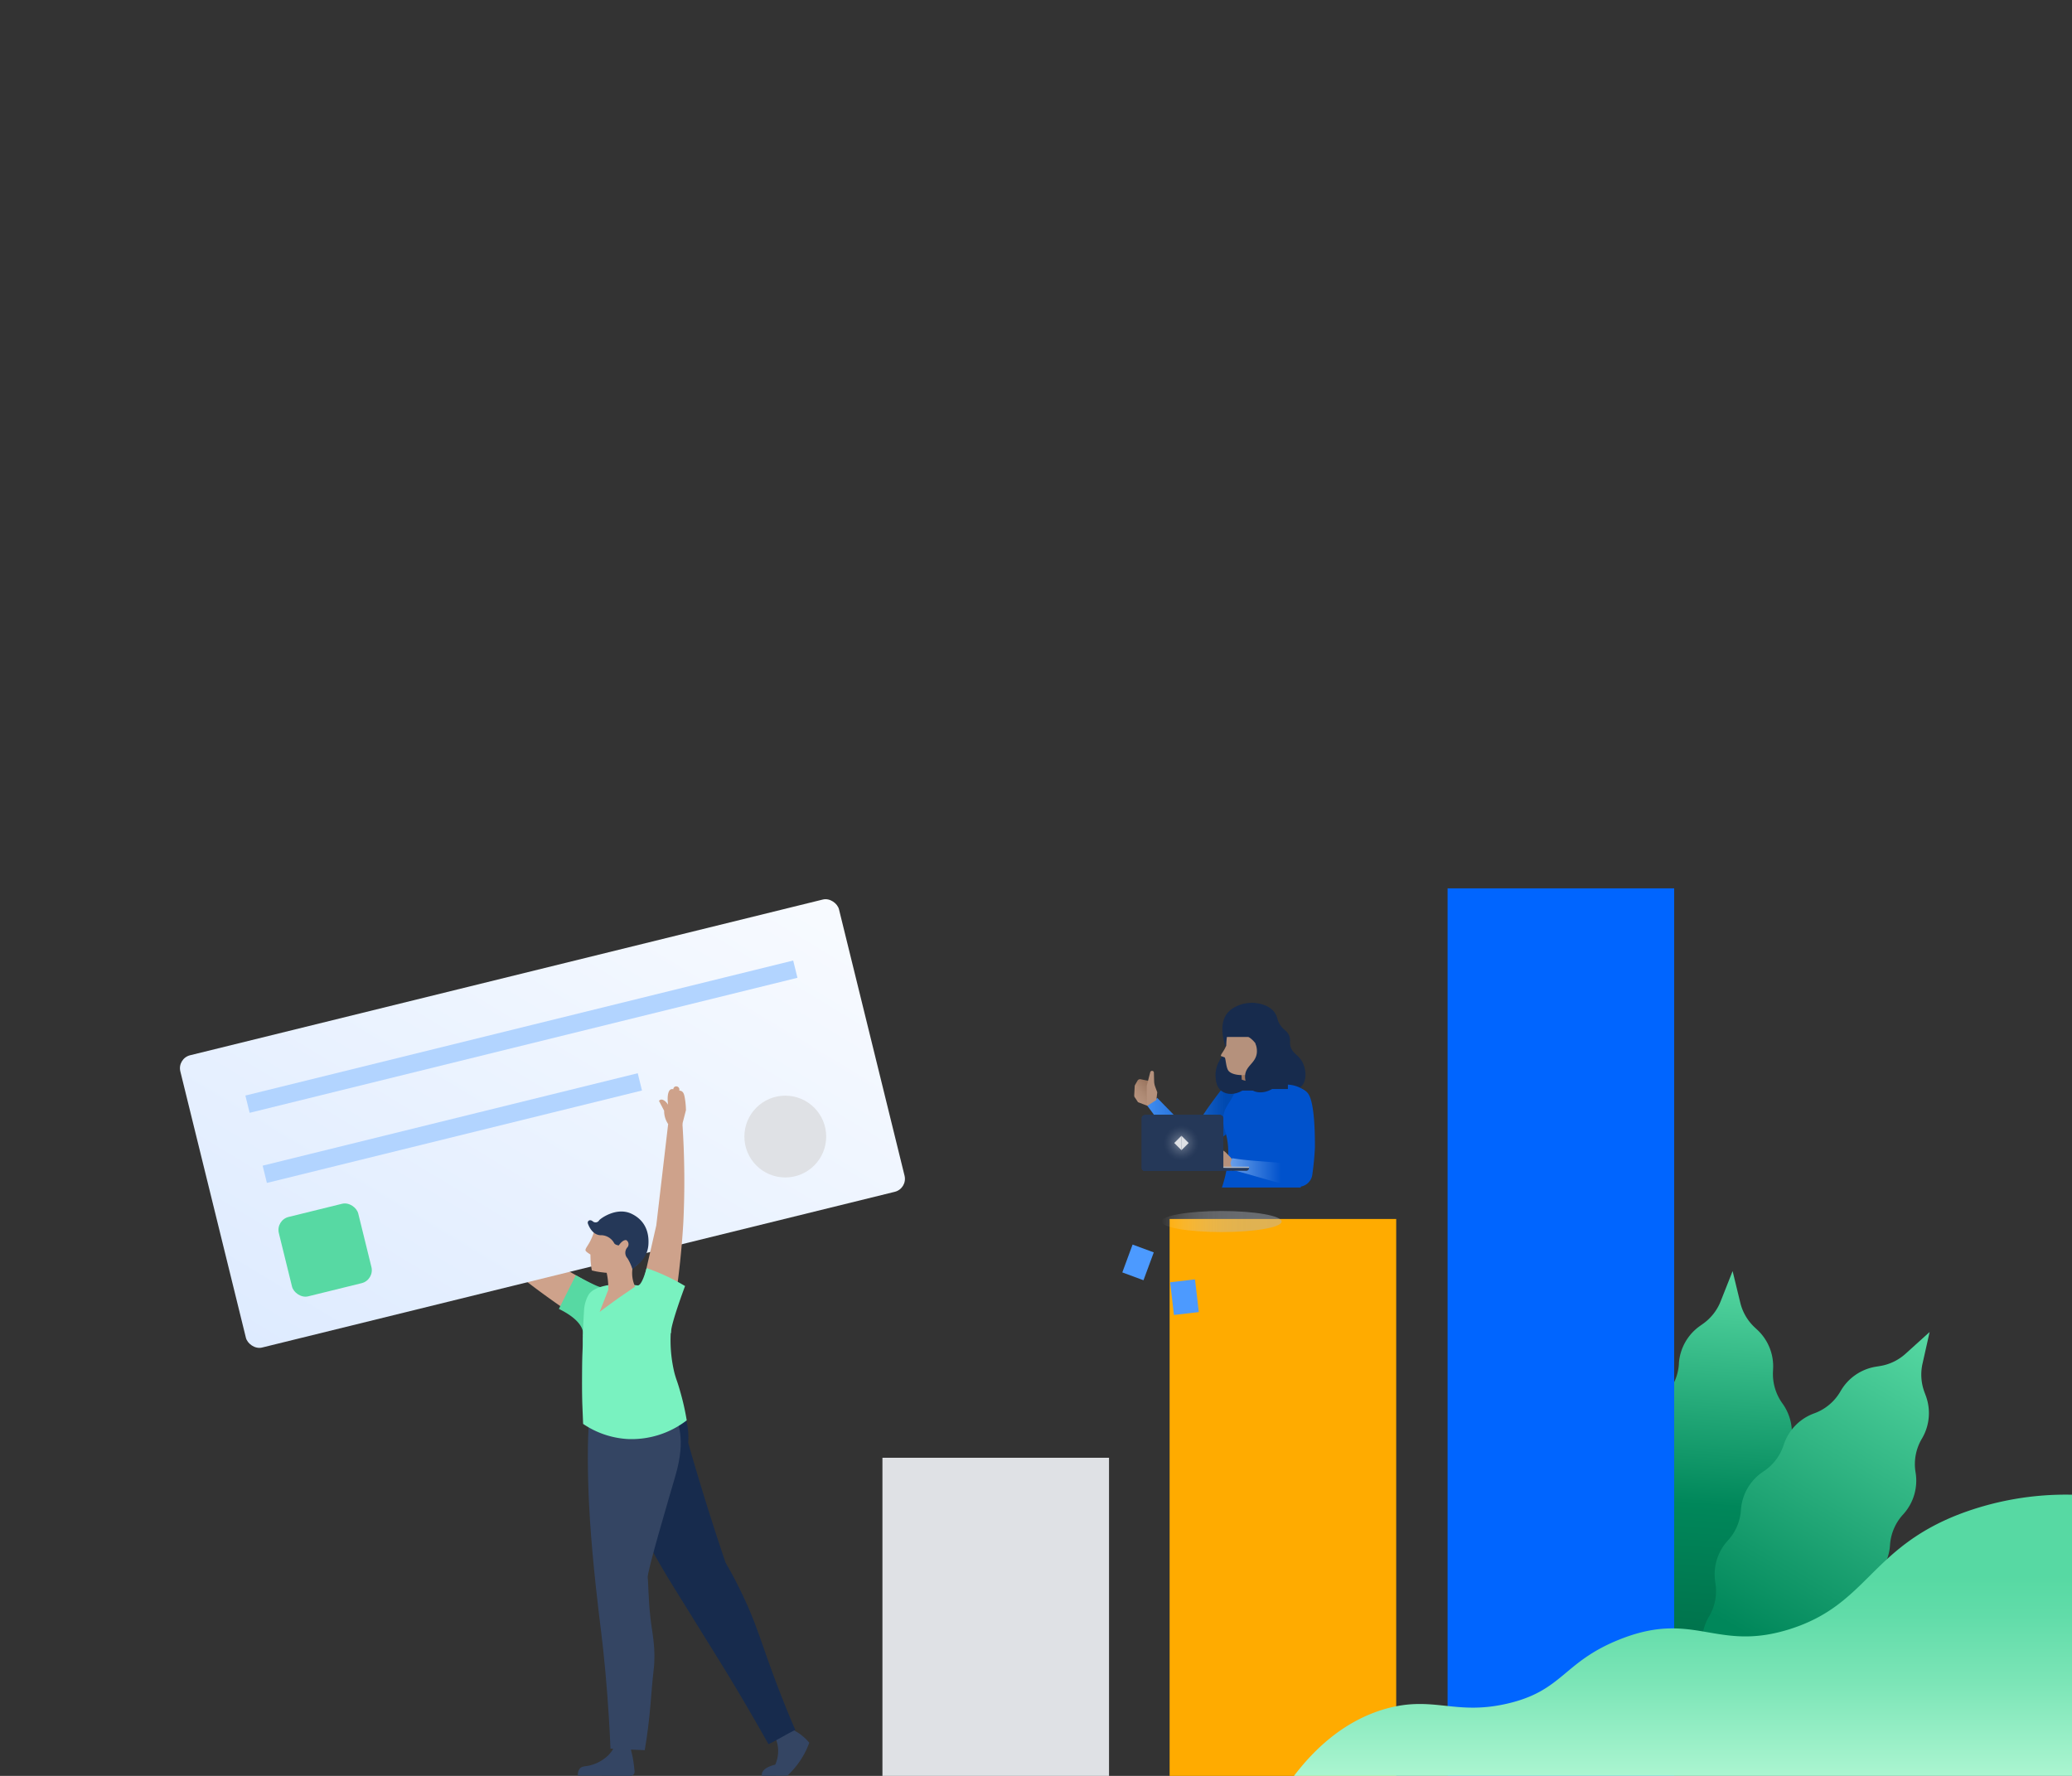 <svg viewBox="0 0 700 600" xmlns="http://www.w3.org/2000/svg" xmlns:xlink="http://www.w3.org/1999/xlink"><rect x="0" y="0" width="700" height="600" fill="#333333" stroke="none"/><linearGradient id="a" gradientUnits="userSpaceOnUse" x1="574.706" x2="585.279" y1="581.961" y2="429.226"><stop offset=".02" stop-color="#064"/><stop offset=".15" stop-color="#00704a"/><stop offset=".48" stop-color="#00875a"/><stop offset="1" stop-color="#57d9a3"/></linearGradient><linearGradient id="b" gradientUnits="userSpaceOnUse" x1="574.777" x2="651.928" y1="582.31" y2="450.07"><stop offset=".22" stop-color="#00875a"/><stop offset="1" stop-color="#57d9a3"/></linearGradient><linearGradient id="c" gradientUnits="userSpaceOnUse" x1="392.36" x2="432.99" y1="412.71" y2="412.71"><stop offset="0" stop-color="#fff" stop-opacity="0"/><stop offset=".01" stop-color="#fefefe" stop-opacity=".02"/><stop offset=".09" stop-color="#eceef1" stop-opacity=".25"/><stop offset=".19" stop-color="#dde0e5" stop-opacity=".45"/><stop offset=".29" stop-color="#d0d4db" stop-opacity=".62"/><stop offset=".39" stop-color="#c5cbd3" stop-opacity=".76"/><stop offset=".5" stop-color="#bdc3cd" stop-opacity=".87"/><stop offset=".63" stop-color="#b7bec8" stop-opacity=".94"/><stop offset=".78" stop-color="#b4bbc6" stop-opacity=".99"/><stop offset="1" stop-color="#b3bac5"/></linearGradient><linearGradient id="d" gradientUnits="userSpaceOnUse" x1="388.7" x2="383.99" y1="367.2" y2="371.07"><stop offset="0" stop-color="#9c7761"/><stop offset=".07" stop-color="#9d7862"/><stop offset=".6" stop-color="#ae8a74"/><stop offset="1" stop-color="#b5917c"/></linearGradient><linearGradient id="e" gradientUnits="userSpaceOnUse" x1="413.93" x2="382.29" y1="377.17" y2="377.17"><stop offset="0" stop-color="#0049b0"/><stop offset="1" stop-color="#4c9aff"/></linearGradient><linearGradient id="f" gradientUnits="userSpaceOnUse" x1="432.84" x2="403.97" y1="384.34" y2="384.34"><stop offset="0" stop-color="#0052cc"/><stop offset="1" stop-color="#b2d4ff"/></linearGradient><radialGradient id="g" cx="399.06" cy="386.19" gradientUnits="userSpaceOnUse" r="7.08"><stop offset="0" stop-color="#fff" stop-opacity=".6"/><stop offset=".21" stop-color="#fff" stop-opacity=".39"/><stop offset=".41" stop-color="#fff" stop-opacity=".22"/><stop offset=".59" stop-color="#fff" stop-opacity=".1"/><stop offset=".74" stop-color="#fff" stop-opacity=".03"/><stop offset=".84" stop-color="#fff" stop-opacity="0"/></radialGradient><linearGradient id="h" gradientUnits="userSpaceOnUse" x1="568.58" x2="568.58" y1="600" y2="505.02"><stop offset="0" stop-color="#abf5d1"/><stop offset=".02" stop-color="#a8f4cf"/><stop offset=".33" stop-color="#7ce5b7"/><stop offset=".57" stop-color="#61dca9"/><stop offset=".71" stop-color="#57d9a3"/></linearGradient><linearGradient id="i" gradientUnits="userSpaceOnUse" x1="101.97" x2="384.12" y1="460.92" y2="178.77"><stop offset="0" stop-color="#deebff"/><stop offset=".74" stop-color="#fff"/></linearGradient><path d="m298.12 492.52h76.55v107.48h-76.55z" fill="#dfe1e5"/><path d="m604.22 515.09a16.84 16.84 0 0 0 -2.17 10.91v.23a16.88 16.88 0 0 1 -4.54 14 16.87 16.87 0 0 0 -4.66 10.57v.19a16.84 16.84 0 0 1 -7.05 12.63l-1.1.78a16.88 16.88 0 0 0 -5.9 7.53l-4 10.22-2.61-10.68a16.92 16.92 0 0 0 -4.8-8.28l-1-.92a16.9 16.9 0 0 1 -5.24-13.48v-.19a16.83 16.83 0 0 0 -3.15-11.05 16.87 16.87 0 0 1 -2.58-14.55l.06-.23a16.83 16.83 0 0 0 -.65-11.11 16.88 16.88 0 0 1 1-15.06 16.88 16.88 0 0 0 2.17-10.92v-.24a16.88 16.88 0 0 1 4.53-14 16.82 16.82 0 0 0 4.66-10.56v-.19a16.87 16.87 0 0 1 7.1-12.69l1.1-.78a16.94 16.94 0 0 0 5.9-7.53l4.05-10.23 2.6 10.69a16.79 16.79 0 0 0 4.81 8.27l1 .93a16.87 16.87 0 0 1 5.25 13.5v.19a17 17 0 0 0 3.16 11.11 16.87 16.87 0 0 1 2.56 14.53l-.06.22a16.91 16.91 0 0 0 .64 11.12 16.88 16.88 0 0 1 -1.08 15.07z" fill="url(#a)"/><path d="m630.91 535.09a16.86 16.86 0 0 0 -6.79 8.83l-.08.23a16.86 16.86 0 0 1 -10.28 10.57 16.91 16.91 0 0 0 -8.86 7.41l-.09.17a16.87 16.87 0 0 1 -11.92 8.19l-1.33.22a16.79 16.79 0 0 0 -8.63 4.13l-8.16 7.37 2.4-10.73a16.91 16.91 0 0 0 -.65-9.55l-.47-1.26a16.9 16.9 0 0 1 1.27-14.41l.1-.17a16.88 16.88 0 0 0 2.09-11.36 16.84 16.84 0 0 1 4.14-14.15l.16-.18a16.81 16.81 0 0 0 4.34-10.25 16.9 16.9 0 0 1 7.61-13 16.91 16.91 0 0 0 6.79-8.83l.07-.23a16.86 16.86 0 0 1 10.28-10.57 16.86 16.86 0 0 0 8.86-7.41l.1-.17a16.85 16.85 0 0 1 11.91-8.19l1.34-.22a16.86 16.86 0 0 0 8.63-4.13l8.16-7.37-2.41 10.73a16.9 16.9 0 0 0 .65 9.55l.47 1.26a16.9 16.9 0 0 1 -1.27 14.41l-.1.17a16.82 16.82 0 0 0 -2.08 11.36 16.88 16.88 0 0 1 -4.16 14.1l-.16.18a16.87 16.87 0 0 0 -4.32 10.21 16.87 16.87 0 0 1 -7.61 13.09z" fill="url(#b)"/><path d="m395.14 411.84h76.55v188.16h-76.55z" fill="#ffab00"/><path d="m489.05 300.15h76.55v299.85h-76.55z" fill="#0065ff"/><ellipse cx="412.67" cy="412.71" fill="url(#c)" opacity=".42" rx="20.32" ry="3.56"/><path d="m383.18 370.15.16-3.14a1.06 1.06 0 0 1 .13-.46l.82-1.42a1 1 0 0 1 1.1-.49l2.17.45a1 1 0 0 1 .79.76l.85 3.48a1.07 1.07 0 0 1 -.06.66l-.5 1.12.64 1.4-1.72 1.07-3.1-1.2-1-1.51a1 1 0 0 1 -.28-.72z" fill="url(#d)"/><path d="m414.24 342.84c-4.58 6.89 3.77 23.85 14.93 26.19 3.57.75 9.3.39 11.17-2.89 1.18-2.09.78-5.29-.41-7.44-1.39-2.49-3.4-2.74-4-5.36-.31-1.5.19-2.14-.46-3.57s-1.38-1.49-2.5-2.83c-1.66-2-1.16-3.12-2.29-4.77-1.91-2.81-5.84-3.22-6.65-3.31-3.62-.38-7.92 1.14-9.79 3.98z" fill="#172b4d"/><path d="m413 367.69q-2.55 3.27-5.14 6.92l-5.43 8.05q-2.37-2.36-4.76-4.86l-6.7-6.86-3.36 2.64 5.89 8 6 7.28a3.61 3.61 0 0 0 4.36.86q1.85-.93 3.81-2.07a68.85 68.85 0 0 0 6.58-4.39s7.14-19 4.36-19c-3.74 0-5.61 3.43-5.61 3.43z" fill="url(#e)"/><path d="m413.49 376.06c.74-2.72 2.48-3.86 4-7.91a23.2 23.2 0 0 0 1.08-3.89l10.84-.58a5.53 5.53 0 0 0 1.87 1.94c1.81 1.1 3.38.56 5.7 1.09a10.53 10.53 0 0 1 4.35 2.18l-1.89 32.33h-26.63c2.8-8.49 2.38-14.24 1.39-18-.56-2.09-1.49-4.33-.71-7.16z" fill="#0052cc"/><path d="m416.42 392.75c-.25.67 1.89 2.35-2.26.55a3.38 3.38 0 0 1 -2-1.4c-.65-1.11.19-2-.55-2.93-.4-.51-.86-.53-1.11-1.19-.18-.45-.19-1 0-1.16s.6.49 1.65 1.36 1.2.67 2 1.43l1.18 1.22a5.79 5.79 0 0 1 .51.53c.24.33.79 1.05.58 1.59z" fill="#b5917c"/><path d="m435.85 368.57c-2.45 1.9-1.42 7.57-.38 16.85l.8 8c-6.76-1.08-13.27-1-20-2.12a12 12 0 0 0 -.89 3.72c7.85 1.93 15 4.53 22.45 5.87a4.74 4.74 0 0 0 5.52-4 97.67 97.67 0 0 0 .88-9.23c.06-16-2.07-18.15-2.88-18.81a4.84 4.84 0 0 0 -3.27-1.2 4.47 4.47 0 0 0 -2.23.92z" fill="url(#f)"/><path d="m419.73 368.47h5.33v-13.41h-10.54c-.81.76-4.09 4-3.86 8.6.06 1.17.18 3.54 2 4.93s4.57 1.33 7.07-.12z" fill="#172b4d"/><path d="m413.65 390.93a8.55 8.55 0 0 1 -2.25-.68c-.59-.27-1-.56-1.42-.68a.81.81 0 0 0 -.65 0 .93.93 0 0 0 -.46.62c-.09.47.32.63.45 1.34s-.11.75.1 1 .51.23.75.58 0 .55.21.84c.31.52 1.36.5 1.74.5a8 8 0 0 1 3.88 1.08 4 4 0 0 0 0-1.57 4.55 4.55 0 0 0 -2-2.74z" fill="#b5917c"/><path d="m405.006 443.298-8.403.981-1.29-11.045 8.403-.981zm-18.691-10.757-7.157-2.643 3.475-9.409 7.157 2.643z" fill="#4c9aff"/><path d="m419.51 364.77a13.25 13.25 0 0 0 9.61-.32 10.44 10.44 0 0 1 -1.2-2.71 9.82 9.82 0 0 1 -.33-3.55l-8.38 1.12z" fill="#9c7761"/><path d="m415.3 346.41a28.7 28.7 0 0 0 -.65 2.91 27.39 27.39 0 0 0 -.38 4l-.49 1c-.73 1.35-1.53 2.19-1.27 2.48l1.22.45c.38.25.43 3.26 1.22 4.42 1.59 2.37 9.75 2.23 12-1.69a5.11 5.11 0 0 0 .6-3.09 3.47 3.47 0 0 1 -.44-.13 3.63 3.63 0 0 1 -1.87-1.5 6.94 6.94 0 0 0 -1.13-2.79 8.58 8.58 0 0 0 -5.39-3.32 8 8 0 0 1 -1.65-.36 2.7 2.7 0 0 1 -.48-.21 2.84 2.84 0 0 1 -1.29-2.17zm-8.72 42.78c.71-.59 3.52.38 3.52.38l-.12 1.57.7 3.14s-3.16-1-3.85-1.73a2.34 2.34 0 0 1 -.28-.82l-.6-.47c-.31-.32-.54-1.19-.25-1.52.12-.12.67 0 .67 0a1.61 1.61 0 0 1 .21-.55z" fill="#b5917c"/><path d="m385.69 394.57h36.31a0 0 0 0 1 0 0 1 1 0 0 1 -1 1h-34.2a1 1 0 0 1 -1-1 0 0 0 0 1 0 0z" fill="#253858"/><path d="m421.97 394.18v.38h-10.2v-.38z" fill="#b3bac5"/><g fill="#253858"><path d="m412.17 395.61h-24.84a1 1 0 0 1 -1-1v-16.83a1 1 0 0 1 1-1h24.97a1 1 0 0 1 1 1v16.71a1.13 1.13 0 0 1 -1.13 1.12z"/><path d="m412.14 395.61h-24.84a1 1 0 0 1 -1-1v-16.83a1 1 0 0 1 1-1h24.92a1 1 0 0 1 1 1v16.71a1.12 1.12 0 0 1 -1.08 1.12z"/><path d="m412.05 395.61h-24.85a1 1 0 0 1 -1-1v-16.83a1 1 0 0 1 1-1h24.93a1 1 0 0 1 1 1v16.71a1.12 1.12 0 0 1 -1.08 1.12z"/><path d="m412 395.61h-24.82a1 1 0 0 1 -1-1v-16.83a1 1 0 0 1 1-1h24.93a1 1 0 0 1 1 1v16.71a1.12 1.12 0 0 1 -1.11 1.12z"/><path d="m412 395.61h-24.83a1 1 0 0 1 -1-1v-16.83a1 1 0 0 1 1-1h24.92a1 1 0 0 1 1 1v16.71a1.12 1.12 0 0 1 -1.09 1.12z"/><path d="m412 395.61h-24.86a1 1 0 0 1 -1-1v-16.83a1 1 0 0 1 1-1h24.96a1 1 0 0 1 1 1v16.71a1.12 1.12 0 0 1 -1.1 1.12z"/><path d="m412 395.61h-24.88a1 1 0 0 1 -1-1v-16.83a1 1 0 0 1 1-1h24.93a1 1 0 0 1 1 1v16.71a1.12 1.12 0 0 1 -1.05 1.12z"/><path d="m412 395.61h-24.9a1 1 0 0 1 -1-1v-16.83a1 1 0 0 1 1-1h24.93a1 1 0 0 1 1 1v16.71a1.12 1.12 0 0 1 -1.03 1.12z"/><path d="m411.92 395.61h-24.85a1 1 0 0 1 -1-1v-16.83a1 1 0 0 1 1-1h24.93a1 1 0 0 1 1 1v16.71a1.12 1.12 0 0 1 -1.08 1.12z"/><path d="m411.9 395.61h-24.84a1 1 0 0 1 -1-1v-16.83a1 1 0 0 1 1-1h24.94a1 1 0 0 1 1 1v16.71a1.12 1.12 0 0 1 -1.1 1.12z"/><path d="m411.89 395.61h-24.89a1 1 0 0 1 -1-1v-16.83a1 1 0 0 1 1-1h25a1 1 0 0 1 1 1v16.71a1.12 1.12 0 0 1 -1.11 1.12z"/><path d="m411.87 395.61h-24.87a1 1 0 0 1 -1-1v-16.83a1 1 0 0 1 1-1h25a1 1 0 0 1 1 1v16.71a1.12 1.12 0 0 1 -1.13 1.12z"/><path d="m411.85 395.61h-24.85a1 1 0 0 1 -1-1v-16.83a1 1 0 0 1 1-1h25a1 1 0 0 1 1 1v16.71a1.12 1.12 0 0 1 -1.15 1.12z"/><path d="m411.84 395.61h-24.84a1 1 0 0 1 -1-1v-16.83a1 1 0 0 1 1-1h25a1 1 0 0 1 1 1v16.71a1.12 1.12 0 0 1 -1.16 1.12z"/><path d="m411.82 395.61h-24.82a1 1 0 0 1 -1-1v-16.83a1 1 0 0 1 1-1h24.93a1 1 0 0 1 1 1v16.71a1.12 1.12 0 0 1 -1.11 1.12z"/><path d="m411.81 395.61h-24.81a1 1 0 0 1 -1-1v-16.83a1 1 0 0 1 1-1h24.93a1 1 0 0 1 1 1v16.71a1.12 1.12 0 0 1 -1.12 1.12z"/><path d="m411.74 395.61h-24.84a1 1 0 0 1 -1-1v-16.83a1 1 0 0 1 1-1h24.93a1 1 0 0 1 1 1v16.71a1.12 1.12 0 0 1 -1.09 1.12z"/><path d="m411.65 395.61h-24.85a1 1 0 0 1 -1-1v-16.83a1 1 0 0 1 1-1h24.93a1 1 0 0 1 1 1v16.71a1.12 1.12 0 0 1 -1.08 1.12z"/><path d="m411.58 395.61h-24.84a1 1 0 0 1 -1-1v-16.83a1 1 0 0 1 1-1h24.96a1 1 0 0 1 1 1v16.71a1.12 1.12 0 0 1 -1.12 1.12z"/><path d="m411.55 395.61h-24.85a1 1 0 0 1 -1-1v-16.83a1 1 0 0 1 1-1h24.93a1 1 0 0 1 1 1v16.71a1.12 1.12 0 0 1 -1.08 1.12z"/></g><circle cx="399.06" cy="386.19" fill="url(#g)" opacity=".65" r="7.08"/><g fill="#dfe1e5"><path d="m399.14 388.59-2.43-2.42 2.43-2.43z"/><path d="m399.14 383.74 2.43 2.43-2.43 2.42z"/></g><path d="m437.22 408.22a12.32 12.32 0 0 1 -13.69 4.07l-27.77-9.48-1.27 7.4-2.19 8.31-2.5 8.7q-3.15-.68-6.48-1.53l-2.9-.79 4-20.17c.56-2.85 1.13-5.77 3.39-8.64a17.54 17.54 0 0 1 9.05-5.75l42.54 10.88v.59a10.36 10.36 0 0 1 -2.18 6.41z" fill="none"/><path d="m429.78 367.93h5.32v-13.41l-11-2a6.51 6.51 0 0 1 .5 3.24c-.39 3.41-3.58 4.22-3.94 7.41a5.6 5.6 0 0 0 2 4.93c1.82 1.33 4.62 1.28 7.12-.17z" fill="#172b4d"/><path d="m425.05 350.35h-11.46v-5.69h11.46z" fill="#172b4d"/><path d="m390.66 371.64.31-2.59-.74-2a5.46 5.46 0 0 1 -.32-1.74l-.08-2.84a.63.63 0 0 0 -.53-.67.64.64 0 0 0 -.72.52l-1.17 4.54v2.79l.15 4z" fill="#b5917c"/><path d="m437.16 600h262.84v-95a101.14 101.14 0 0 0 -38 6.56c-30.21 11.65-31.13 30.57-57.3 38.85-25.06 7.94-32.21-6.73-57.8 3.6-18.9 7.63-18.9 17.21-37.62 21.56-17.65 4.11-24.94-2.72-40.93 1.7-15.15 4.23-25.29 14.97-31.19 22.73z" fill="url(#h)"/><g fill="#cea28b"><path d="m147 405a24.91 24.91 0 0 1 -2.81-2.25 26.82 26.82 0 0 1 -5.06-6.34 1.93 1.93 0 0 1 .36-2.74 1.72 1.72 0 0 1 1.75.28 3.22 3.22 0 0 1 1-.1c1.88.13 3 2 3.16 2.31l1.4 1.07.18-1.56a1.91 1.91 0 0 1 .78-1.31 1.81 1.81 0 0 1 1.23-.29l-.15 2.36 1.26 5.83z"/><path d="m203.93 436.23-26.16-15-27.84-20.23-3.33 4a285.33 285.33 0 0 0 53.34 43.31z"/></g><path d="m196.92 451.41s1.6-4.42-8.11-9.18l5.73-11.38s7.12 3.93 8.36 4a3.89 3.89 0 0 0 2.12-.53v1.78l-4.69 13.13z" fill="#57d9a3"/><rect fill="url(#i)" height="101.7" rx="4.51" transform="matrix(.971 -.239 .239 .971 -85.5 54.91)" width="229.16" x="68.79" y="328.67"/><circle cx="265.3" cy="384" fill="#dfe1e5" r="13.82"/><path d="m83.62 373.06 185.07-45.62m-179.24 69.31 126.72-31.23" fill="none" stroke="#b2d4ff" stroke-miterlimit="10" stroke-width="6.01"/><rect fill="#57d9a3" height="27.63" rx="4.51" transform="matrix(.971 -.239 .239 .971 -97.87 38.59)" width="27.63" x="96.16" y="408.47"/><path d="m265.52 583.45a17.76 17.76 0 0 1 4.32 2.12 17 17 0 0 1 3.57 3.24l-.87 2.12a28.72 28.72 0 0 1 -6.55 9l-8.59.06a2.05 2.05 0 0 1 0-.7c.36-2.21 4.26-3 4.49-3.08a10.94 10.94 0 0 0 1-4.68 10.8 10.8 0 0 0 -1.05-4.6z" fill="#344563"/><path d="m227 471c-5.73-4.79-19-2.55-23 4.27-4.19 7.11 1.85 18.95 9.05 32.85 2 3.84 2.23 8.47 15.92 30.3l14.93 24.08c6.89 11.19 12.36 20.83 15.73 26.79 2.46-1.15 6.59-3.66 9.05-4.81-3.59-8.37-6.22-15.27-7.94-20-3.63-9.93-5.13-15.29-9-23.77-2.57-5.59-5-10-6.61-12.75q-2.31-6.79-4.55-13.79-4.36-13.62-8.09-26.75a22.28 22.28 0 0 0 -1.06-8.93c-.53-1.37-1.84-5.28-4.43-7.49z" fill="#172b4d"/><g fill="#344563"><path d="m212.77 589.48.9 3.85a45.84 45.84 0 0 1 .71 5.17 1.4 1.4 0 0 1 -1.38 1.5l-17.74-.08a3.21 3.21 0 0 1 .58-2.35c.72-.84 1.78-.78 3-1a13.68 13.68 0 0 0 6.59-3.46 10.71 10.71 0 0 0 2.47-3.81z"/><path d="m216.27 463.79c-.56-.15-6.66-1.66-11.56 1.7-4.34 3-6.38 8.82-6.09 30.69.15 10.89.83 22.69 2.73 40.37 1.44 13.31 2.1 16.43 3.17 28.25 1 11 1.47 20 1.73 26l11.56.52c1.94-11 2.14-19.83 3-26.95.87-7.33-.44-12.23-1.06-17.69-.74-6.44-.74-12.94-.93-13.57-.42-1.4 7.09-26.71 9.34-34.44 3.78-13 .67-17.77-.27-22-1.17-5.24-5.23-11.21-11.62-12.88z"/></g><path d="m232 479.88a30.53 30.53 0 0 1 -20 6.31 29.87 29.87 0 0 1 -15-5.11l-.28-6.91c-.11-4.17-.09-7.27-.07-10.79.05-7.83.25-6.25.21-11 0 0 0-2 .46-9.84a12.21 12.21 0 0 1 1.52-5.08l.18-.27c.42-.57 2.34-2.93 9.52-3.3a38.19 38.19 0 0 1 19.3 4.6 70.72 70.72 0 0 0 -1.22 11.56 46.72 46.72 0 0 0 1.2 13.68c.66 2.53 1 2.86 2 6.49a82.25 82.25 0 0 1 2.18 9.66z" fill="#79f2c0"/><g fill="#cea28b"><path d="m197.87 422.62a2.9 2.9 0 0 0 .7.63 8.34 8.34 0 0 0 .89.59l.06 1.89a30.83 30.83 0 0 0 .42 3.5 25.08 25.08 0 0 0 3.64.66 18.6 18.6 0 0 0 6.64-.26 12 12 0 0 0 4.23-1.68c3-2.08 5.59-7.1 3.61-11.88-2.05-4.95-8.62-7.07-12.69-5.3a8.3 8.3 0 0 0 -4.28 3.94c-.48 1.1-.22 1.23-1 3.11a22.7 22.7 0 0 1 -.82 1.75c-.95 1.75-1.7 2.43-1.4 3.05z"/><path d="m215 424.82a10.51 10.51 0 0 0 -1.42 4.73 10.65 10.65 0 0 0 1 5.15l-5 3.42q-3.66 2.58-7 5.13l2.94-7.52a24.74 24.74 0 0 0 -.1-2.65 23.78 23.78 0 0 0 -.5-3.22zm14.9-42.62 1.84-7.11a26.47 26.47 0 0 0 -.39-4.15c-.18-1.05-.4-1.9-1.09-2.28a1.73 1.73 0 0 0 -.78-.19 1.12 1.12 0 0 0 -.27-1.12 1.07 1.07 0 0 0 -1.12-.25 1 1 0 0 0 -.62.93 1.09 1.09 0 0 0 -.77 0c-1 .34-1.37 2.43-1 5.2-.81-1.28-1.87-1.93-2.57-1.67a1 1 0 0 0 -.49.4l1.73 3.32a7.82 7.82 0 0 0 .33 2.34 8.24 8.24 0 0 0 2.06 3.42z"/><path d="m215 443.41 6.72-29.4q2-17.08 4-34.18c1.72.08 3.1-.37 4.82-.3a290.74 290.74 0 0 1 .32 33.44 284.49 284.49 0 0 1 -4.35 35.66z"/></g><path d="m209.06 420.77s1.27-2 2.53-1.78a1.66 1.66 0 0 1 .4 2.41 2.74 2.74 0 0 0 0 3.73 16.26 16.26 0 0 1 1.68 3.72l2.29-2a9.3 9.3 0 0 0 3.09-6.22c.25-3.35-.48-8-5.62-10.51s-10.65 1.66-11 2.15a1.41 1.41 0 0 1 -2.17.37c-1-.84-1.94-.08-1.64.77s1.61 4.09 4.65 3.92a5.09 5.09 0 0 1 4.15 2.56c.32.78 1.64.88 1.64.88z" fill="#253858"/><path d="m215.44 434.27s1.24.65 3-5.82a68.24 68.24 0 0 1 13 6.05s-4.7 12.51-4.74 15.55-13.74-4.55-13.74-4.55z" fill="#79f2c0"/></svg>